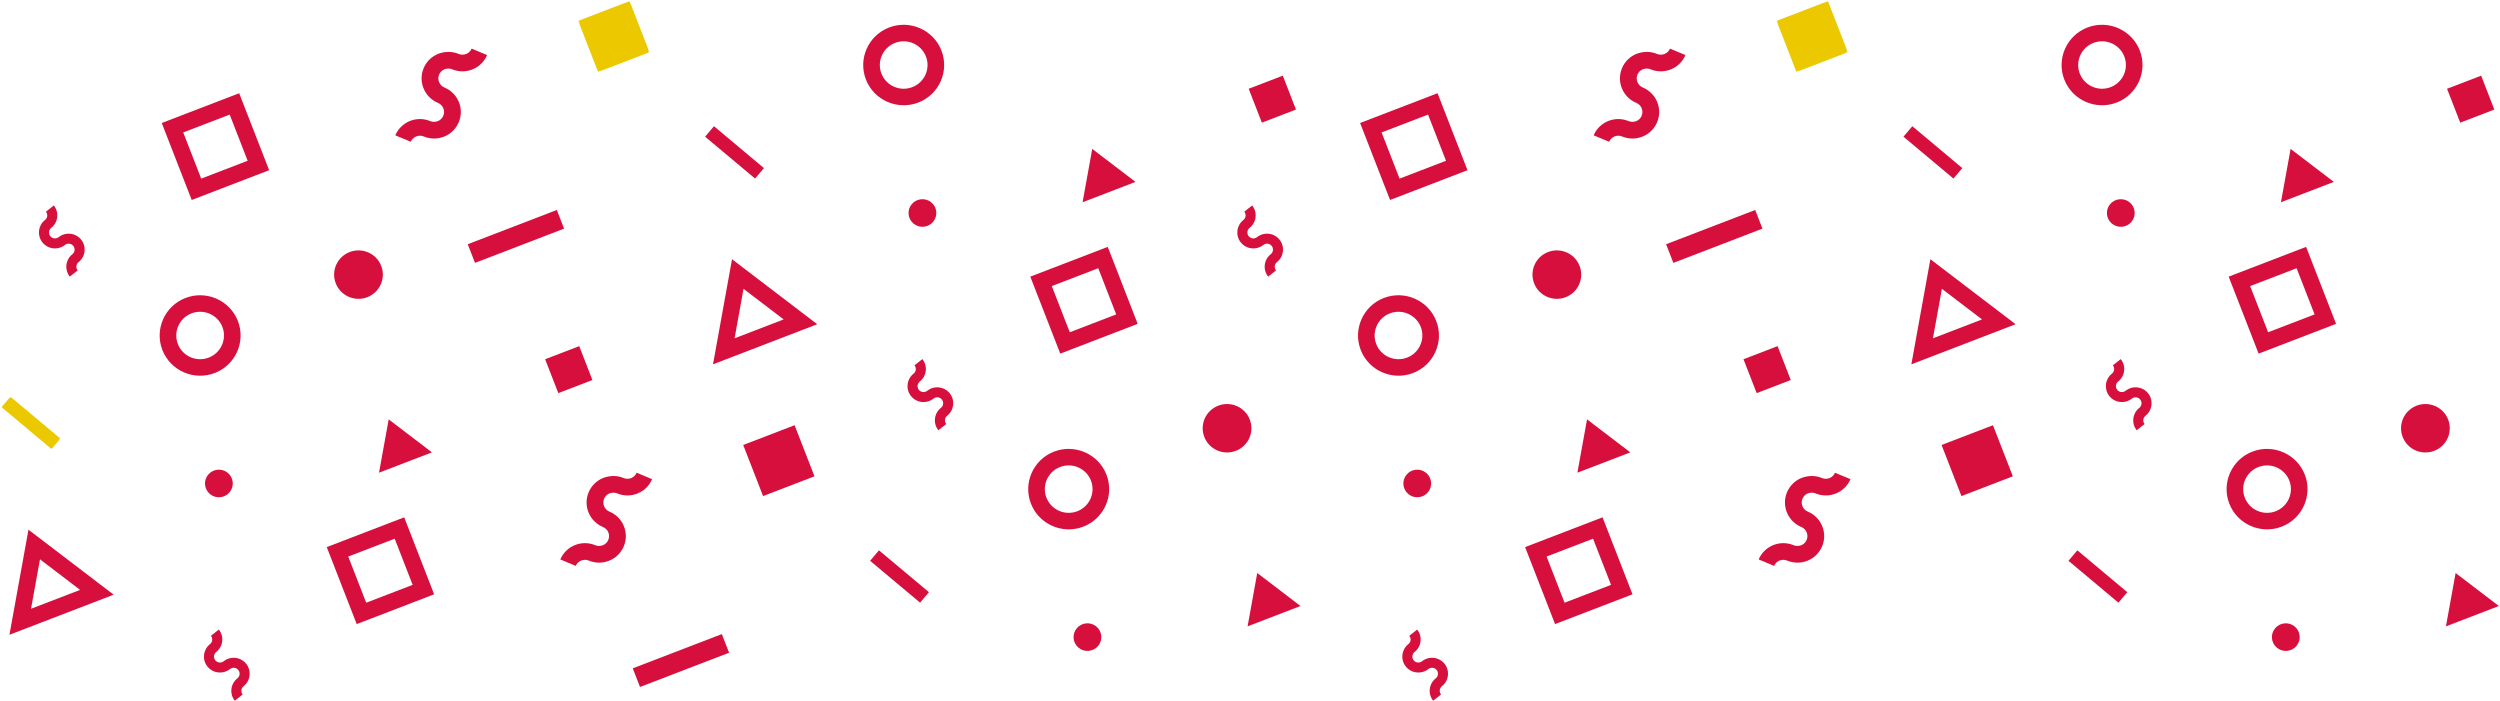 <?xml version="1.0" encoding="UTF-8"?>
<svg width="1227px" height="344px" viewBox="0 0 1227 344" version="1.1" xmlns="http://www.w3.org/2000/svg" xmlns:xlink="http://www.w3.org/1999/xlink">
    <!-- Generator: Sketch 44.1 (41455) - http://www.bohemiancoding.com/sketch -->
    <title>bg-inventions</title>
    <desc>Created with Sketch.</desc>
    <defs>
        <polygon id="path-1" points="0 0.357 0 26.04 28.88 26.04 28.88 0.357 8.32428936e-20 0.357"></polygon>
        <polygon id="path-3" points="35.456 0.078 0.479 0.078 0.479 34.843 35.456 34.843 35.456 0.078"></polygon>
        <polygon id="path-5" points="35.514 0.078 0.537 0.078 0.537 34.843 35.514 34.843"></polygon>
    </defs>
    <g id="exportables" stroke="none" stroke-width="1" fill="none" fill-rule="evenodd">
        <g id="Artboard" transform="translate(-195, -74)">
            <g id="bg-inventions" transform="translate(195, 74)">
                <g id="Page-1" transform="translate(0.756, 0)">
                    <path d="M178.974,295.814 L201.777,287.05 L192.96,264.386 L170.157,273.15 L178.974,295.814 Z M212.317,291.687 L174.315,306.297 L159.614,268.513 L197.619,253.903 L212.317,291.687 Z" id="Fill-1" fill="#D60F3D"></path>
                    <g id="Group-119" transform="translate(0, 0.468)">
                        <path d="M298.011,274.802 C294.833,276.023 291.365,275.977 288.217,274.665 C285.739,273.63 282.867,274.796 281.823,277.266 L274.238,274.103 C277.041,267.479 284.735,264.343 291.396,267.124 C292.603,267.631 293.973,267.546 295.137,267.146 C296.343,266.651 297.286,265.723 297.79,264.53 C298.297,263.333 298.303,262.017 297.811,260.814 C297.314,259.612 296.38,258.678 295.18,258.18 C288.512,255.396 285.367,247.746 288.159,241.118 C289.516,237.913 292.047,235.419 295.29,234.1 C298.585,232.876 302.096,232.802 305.32,234.149 C306.521,234.646 307.9,234.634 309.058,234.164 C310.265,233.672 311.208,232.741 311.711,231.548 L319.297,234.71 C316.502,241.338 308.809,244.467 302.142,241.686 C300.935,241.179 299.627,241.268 298.398,241.665 C297.194,242.162 296.251,243.087 295.748,244.284 C294.704,246.75 295.877,249.605 298.361,250.637 C301.586,251.98 304.095,254.498 305.419,257.719 C306.745,260.943 306.727,264.481 305.376,267.695 C304.021,270.901 301.491,273.395 298.248,274.714 C298.168,274.741 298.088,274.772 298.011,274.802" id="Fill-2" fill="#D60F3D"></path>
                        <path d="M114.488,343.453 C113.179,341.817 112.587,339.772 112.826,337.699 C113.063,335.626 114.104,333.767 115.747,332.466 C117.009,331.468 117.221,329.63 116.214,328.376 C115.731,327.762 115.034,327.377 114.254,327.292 C113.477,327.206 112.716,327.417 112.105,327.909 C110.458,329.209 108.395,329.786 106.312,329.554 C104.224,329.319 102.357,328.287 101.048,326.648 C98.352,323.287 98.914,318.354 102.308,315.667 C102.922,315.185 103.309,314.492 103.398,313.722 C103.487,312.95 103.269,312.187 102.781,311.579 L106.638,308.524 C107.949,310.16 108.539,312.205 108.299,314.278 C108.063,316.351 107.025,318.207 105.382,319.507 C104.12,320.506 103.908,322.347 104.909,323.598 C105.4,324.212 106.097,324.593 106.874,324.682 C107.645,324.77 108.419,324.563 109.03,324.068 C110.67,322.783 112.725,322.185 114.81,322.42 C116.902,322.658 118.772,323.687 120.077,325.323 C122.777,328.696 122.212,333.623 118.821,336.307 C118.204,336.789 117.817,337.485 117.731,338.254 C117.639,339.027 117.863,339.79 118.345,340.397 L114.488,343.453 Z" id="Fill-4" fill="#D60F3D"></path>
                        <polygon id="Fill-6" fill="#D60F3D" points="357.078 319.89 313.354 336.698 309.795 327.549 353.518 310.741"></polygon>
                        <path d="M524.277,162.605 L547.08,153.837 L538.263,131.174 L515.46,139.938 L524.277,162.605 Z M557.62,158.474 L519.618,173.085 L504.917,135.304 L542.922,120.694 L557.62,158.474 Z" id="Fill-8" fill="#D60F3D"></path>
                        <path d="M519.532,228.74 C513.507,231.057 510.503,237.809 512.831,243.802 C515.162,249.788 521.955,252.771 527.981,250.454 C534.006,248.14 537.013,241.387 534.685,235.401 C532.354,229.408 525.558,226.422 519.532,228.74 M530.923,258.015 C520.709,261.941 509.183,256.877 505.233,246.723 C501.281,236.567 506.376,225.107 516.59,221.178 C526.808,217.252 538.334,222.323 542.283,232.479 C546.236,242.633 541.138,254.09 530.923,258.015" id="Fill-10" fill="#D60F3D"></path>
                        <path d="M459.793,210.709 C458.481,209.073 457.892,207.031 458.131,204.955 C458.368,202.882 459.406,201.023 461.052,199.723 C462.311,198.724 462.526,196.887 461.519,195.632 C461.033,195.018 460.339,194.634 459.559,194.551 C458.782,194.466 458.024,194.673 457.409,195.165 C455.763,196.468 453.699,197.042 451.617,196.81 C449.529,196.578 447.659,195.543 446.35,193.907 C443.657,190.543 444.219,185.61 447.612,182.923 C448.227,182.441 448.614,181.748 448.703,180.982 C448.792,180.206 448.571,179.443 448.082,178.836 L451.943,175.78 C453.251,177.419 453.844,179.461 453.604,181.534 C453.368,183.607 452.327,185.463 450.684,186.764 C449.424,187.762 449.209,189.603 450.214,190.854 C450.702,191.468 451.402,191.853 452.179,191.941 C452.95,192.027 453.721,191.819 454.335,191.324 C455.975,190.039 458.03,189.441 460.115,189.676 C462.203,189.914 464.077,190.943 465.382,192.579 C468.078,195.952 467.516,200.88 464.123,203.566 C463.509,204.048 463.122,204.741 463.036,205.511 C462.943,206.283 463.168,207.046 463.653,207.657 L459.793,210.709 Z" id="Fill-12" fill="#D60F3D"></path>
                        <polygon id="Fill-14" fill="#D60F3D" points="398.983 233.298 373.763 242.996 364.009 217.924 389.23 208.229"></polygon>
                        <path d="M612.632,205.433 C615.012,211.557 611.95,218.437 605.792,220.806 C599.635,223.175 592.709,220.129 590.326,214.008 C587.946,207.884 591.008,201.003 597.166,198.631 C603.326,196.265 610.252,199.309 612.632,205.433" id="Fill-16" fill="#D60F3D"></path>
                        <path d="M537.239,306.945 C540.172,309.296 540.633,313.564 538.271,316.479 C535.906,319.391 531.616,319.855 528.683,317.505 C525.75,315.154 525.286,310.886 527.651,307.974 C530.013,305.059 534.306,304.598 537.239,306.945" id="Fill-18" fill="#D60F3D"></path>
                        <polygon id="Fill-20" fill="#D60F3D" points="637.522 296.958 611.561 306.938 616.3 280.767"></polygon>
                        <polygon id="Fill-22" fill="#D60F3D" points="450.816 295.316 426.29 274.771 430.642 269.633 455.171 290.181"></polygon>
                        <path d="M97.99,87.195 L120.793,78.431 L111.976,55.764 L89.169,64.532 L97.99,87.195 Z M131.333,83.065 L93.331,97.678 L78.629,59.895 L116.634,45.284 L131.333,83.065 Z" id="Fill-24" fill="#D60F3D"></path>
                        <path d="M93.243,153.33 C87.221,155.647 84.214,162.403 86.542,168.393 C88.873,174.379 95.669,177.365 101.692,175.048 C107.717,172.73 110.724,165.978 108.396,159.991 C106.065,154.002 99.269,151.013 93.243,153.33 M104.634,182.606 C94.419,186.535 82.894,181.47 78.944,171.314 C74.992,161.158 80.087,149.701 90.301,145.769 C100.519,141.843 112.045,146.913 115.997,157.07 C119.947,167.226 114.852,178.68 104.634,182.606" id="Fill-26" fill="#D60F3D"></path>
                        <path d="M217.025,66.652 C213.847,67.873 210.379,67.824 207.232,66.514 C204.753,65.477 201.882,66.643 200.841,69.115 L193.255,65.95 C196.056,59.328 203.749,56.193 210.413,58.974 C211.617,59.481 212.99,59.395 214.151,58.992 C215.358,58.501 216.301,57.57 216.804,56.379 C217.311,55.18 217.317,53.864 216.826,52.661 C216.328,51.458 215.398,50.524 214.197,50.027 C207.526,47.246 204.382,39.592 207.176,32.968 C208.531,29.759 211.061,27.268 214.304,25.95 C217.6,24.722 221.11,24.652 224.338,25.995 C225.538,26.493 226.917,26.484 228.072,26.011 C229.282,25.522 230.222,24.591 230.726,23.394 L238.314,26.56 C235.517,33.188 227.823,36.317 221.156,33.536 C219.952,33.026 218.644,33.114 217.415,33.514 C216.208,34.009 215.266,34.937 214.762,36.13 C213.718,38.597 214.894,41.454 217.375,42.486 C220.603,43.829 223.112,46.348 224.436,49.566 C225.763,52.789 225.744,56.33 224.39,59.542 C223.036,62.75 220.505,65.241 217.262,66.56 C217.182,66.591 217.105,66.621 217.025,66.652" id="Fill-28" fill="#D60F3D"></path>
                        <path d="M33.503,135.303 C32.195,133.664 31.602,131.621 31.842,129.545 C32.078,127.476 33.12,125.613 34.763,124.313 C36.025,123.315 36.237,121.48 35.229,120.222 C34.744,119.612 34.047,119.227 33.27,119.142 C32.493,119.056 31.731,119.264 31.12,119.758 C29.474,121.059 27.41,121.636 25.328,121.404 C23.24,121.169 21.373,120.137 20.064,118.498 C17.368,115.133 17.93,110.2 21.323,107.514 C21.938,107.031 22.325,106.341 22.414,105.572 C22.503,104.797 22.285,104.034 21.796,103.426 L25.654,100.37 C26.965,102.01 27.555,104.052 27.315,106.125 C27.079,108.201 26.041,110.057 24.398,111.357 C23.135,112.355 22.92,114.193 23.925,115.445 C24.416,116.058 25.113,116.443 25.89,116.532 C26.661,116.617 27.432,116.409 28.046,115.915 C29.686,114.63 31.741,114.034 33.826,114.269 C35.914,114.505 37.788,115.536 39.093,117.173 C41.792,120.546 41.227,125.47 37.834,128.156 C37.22,128.639 36.833,129.332 36.744,130.101 C36.654,130.876 36.879,131.637 37.361,132.247 L33.503,135.303 Z" id="Fill-30" fill="#D60F3D"></path>
                        <path d="M14.468,298.312 L38.558,289.053 L18.869,274.03 L14.468,298.312 Z M55.031,291.407 L3.882,311.072 L13.218,259.508 L55.031,291.407 Z" id="Fill-32" fill="#D60F3D"></path>
                        <polygon id="Fill-34" fill="#D60F3D" points="289.996 186.043 273.265 192.472 266.794 175.844 283.525 169.412"></polygon>
                        <path d="M186.343,130.023 C188.726,136.147 185.664,143.031 179.503,145.397 C173.346,147.766 166.42,144.719 164.037,138.601 C161.654,132.478 164.716,125.594 170.877,123.225 C177.037,120.859 183.963,123.902 186.343,130.023" id="Fill-36" fill="#D60F3D"></path>
                        <path d="M110.95,231.539 C113.883,233.89 114.344,238.154 111.982,241.07 C109.621,243.985 105.327,244.446 102.394,242.095 C99.461,239.745 98.998,235.48 101.362,232.565 C103.724,229.649 108.017,229.188 110.95,231.539" id="Fill-38" fill="#D60F3D"></path>
                        <polygon id="Fill-40" fill="#D60F3D" points="211.231 221.549 185.271 231.529 190.013 205.36"></polygon>
                        <polygon id="Fill-42" fill="#D60F3D" points="276.093 111.737 232.37 128.548 228.81 119.396 272.534 102.588"></polygon>
                        <g id="Group-46" transform="translate(0, 193.869)">
                            <mask id="mask-2" fill="white">
                                <use xlink:href="#path-1"></use>
                            </mask>
                            <g id="Clip-45"></g>
                            <polygon id="Fill-44" fill="#EBC800" mask="url(#mask-2)" points="24.528 26.04 -0.001 5.492 4.351 0.357 28.88 20.902"></polygon>
                        </g>
                        <path d="M438.548,20.588 C432.523,22.902 429.516,29.658 431.847,35.65 C434.178,41.637 440.974,44.622 446.997,42.305 C453.022,39.988 456.029,33.236 453.698,27.249 C451.367,21.257 444.574,18.271 438.548,20.588 M449.936,49.864 C439.721,53.79 428.198,48.725 424.246,38.572 C420.296,28.415 425.391,16.955 435.606,13.026 C445.824,9.101 457.349,14.171 461.302,24.328 C465.251,34.481 460.156,45.938 449.936,49.864" id="Fill-47" fill="#D60F3D"></path>
                        <path d="M359.773,165.568 L383.862,156.309 L364.17,141.287 L359.773,165.568 Z M400.336,158.663 L349.186,178.332 L358.523,126.765 L400.336,158.663 Z" id="Fill-49" fill="#D60F3D"></path>
                        <g id="Group-53" transform="translate(282.543, 0)">
                            <mask id="mask-4" fill="white">
                                <use xlink:href="#path-3"></use>
                            </mask>
                            <g id="Clip-52"></g>
                            <polygon id="Fill-51" fill="#EBC800" mask="url(#mask-4)" points="35.456 25.148 10.236 34.843 0.479 9.771 25.702 0.075"></polygon>
                        </g>
                        <polygon id="Fill-54" fill="#D60F3D" points="635.299 53.299 618.571 59.728 612.097 43.1 628.831 36.668"></polygon>
                        <path d="M456.253,98.795 C459.186,101.146 459.647,105.41 457.288,108.326 C454.924,111.241 450.63,111.702 447.697,109.351 C444.764,107.001 444.304,102.736 446.665,99.821 C449.027,96.905 453.324,96.444 456.253,98.795" id="Fill-56" fill="#D60F3D"></path>
                        <polygon id="Fill-58" fill="#D60F3D" points="556.536 88.805 530.575 98.788 535.317 72.617"></polygon>
                        <polygon id="Fill-60" fill="#D60F3D" points="369.832 87.166 345.306 66.618 349.658 61.483 374.184 82.031"></polygon>
                        <path d="M767.129,295.346 L789.932,286.581 L781.115,263.918 L758.312,272.682 L767.129,295.346 Z M800.473,291.218 L762.467,305.829 L747.769,268.045 L785.771,253.434 L800.473,291.218 Z" id="Fill-62" fill="#D60F3D"></path>
                        <path d="M886.165,274.802 C882.99,276.023 879.52,275.977 876.372,274.665 C873.893,273.63 871.022,274.796 869.981,277.266 L862.395,274.103 C865.196,267.479 872.892,264.343 879.553,267.124 C880.757,267.631 882.13,267.546 883.291,267.146 C884.498,266.651 885.444,265.723 885.947,264.53 C886.451,263.333 886.46,262.017 885.966,260.814 C885.468,259.612 884.538,258.678 883.334,258.18 C876.666,255.396 873.525,247.746 876.316,241.118 C877.671,237.913 880.204,235.419 883.444,234.1 C886.74,232.876 890.25,232.802 893.478,234.149 C894.676,234.646 896.058,234.634 897.212,234.164 C898.419,233.672 899.362,232.741 899.866,231.548 L907.454,234.71 C904.657,241.338 896.963,244.467 890.296,241.686 C889.089,241.179 887.784,241.268 886.555,241.665 C885.349,242.162 884.406,243.087 883.902,244.284 C882.861,246.75 884.034,249.605 886.516,250.637 C889.74,251.98 892.252,254.498 893.576,257.719 C894.903,260.943 894.884,264.481 893.53,267.695 C892.176,270.901 889.645,273.395 886.402,274.714 C886.325,274.741 886.242,274.772 886.165,274.802" id="Fill-64" fill="#D60F3D"></path>
                        <path d="M702.642,343.453 C701.334,341.817 700.744,339.772 700.984,337.699 C701.22,335.626 702.258,333.767 703.901,332.466 C705.163,331.468 705.378,329.63 704.368,328.376 C703.886,327.762 703.189,327.377 702.412,327.292 C701.635,327.206 700.873,327.417 700.259,327.909 C698.613,329.209 696.552,329.786 694.47,329.554 C692.381,329.319 690.511,328.287 689.203,326.648 C686.506,323.287 687.071,318.354 690.462,315.667 C691.076,315.185 691.463,314.492 691.555,313.722 C691.641,312.95 691.423,312.187 690.935,311.579 L694.795,308.524 C696.104,310.16 696.693,312.205 696.454,314.278 C696.217,316.351 695.179,318.207 693.536,319.507 C692.274,320.506 692.062,322.347 693.066,323.598 C693.555,324.212 694.252,324.593 695.029,324.682 C695.8,324.77 696.573,324.563 697.188,324.068 C698.828,322.783 700.882,322.185 702.964,322.42 C705.056,322.658 706.929,323.687 708.235,325.323 C710.931,328.696 710.366,333.623 706.975,336.307 C706.361,336.789 705.974,337.485 705.885,338.254 C705.793,339.027 706.017,339.79 706.502,340.397 L702.642,343.453 Z" id="Fill-66" fill="#D60F3D"></path>
                        <path d="M1112.432,162.605 L1135.235,153.837 L1126.418,131.174 L1103.615,139.938 L1112.432,162.605 Z M1145.776,158.474 L1107.774,173.085 L1093.072,135.304 L1131.077,120.694 L1145.776,158.474 Z" id="Fill-70" fill="#D60F3D"></path>
                        <path d="M1107.688,228.74 C1101.662,231.057 1098.659,237.809 1100.987,243.802 C1103.315,249.788 1110.111,252.771 1116.136,250.454 C1122.162,248.14 1125.169,241.387 1122.841,235.401 C1120.51,229.408 1113.713,226.422 1107.688,228.74 M1119.079,258.015 C1108.864,261.941 1097.338,256.877 1093.389,246.723 C1089.436,236.567 1094.531,225.107 1104.746,221.178 C1114.963,217.252 1126.489,222.323 1130.439,232.479 C1134.388,242.633 1129.293,254.09 1119.079,258.015" id="Fill-72" fill="#D60F3D"></path>
                        <path d="M1047.948,210.709 C1046.637,209.073 1046.047,207.031 1046.287,204.955 C1046.523,202.882 1047.561,201.023 1049.204,199.723 C1050.466,198.724 1050.681,196.887 1049.674,195.632 C1049.189,195.018 1048.492,194.634 1047.715,194.551 C1046.938,194.466 1046.176,194.673 1045.565,195.165 C1043.919,196.468 1041.855,197.042 1039.773,196.81 C1037.684,196.578 1035.817,195.543 1034.506,193.907 C1031.812,190.543 1032.374,185.61 1035.765,182.923 C1036.382,182.441 1036.769,181.748 1036.858,180.982 C1036.947,180.206 1036.729,179.443 1036.238,178.836 L1040.098,175.78 C1041.407,177.419 1041.999,179.461 1041.76,181.534 C1041.523,183.607 1040.482,185.463 1038.839,186.764 C1037.577,187.762 1037.365,189.603 1038.369,190.854 C1038.858,191.468 1039.558,191.853 1040.335,191.941 C1041.106,192.027 1041.876,191.819 1042.491,191.324 C1044.131,190.039 1046.185,189.441 1048.271,189.676 C1050.359,189.914 1052.232,190.943 1053.538,192.579 C1056.234,195.952 1055.672,200.88 1052.278,203.566 C1051.664,204.048 1051.277,204.741 1051.188,205.511 C1051.099,206.283 1051.323,207.046 1051.805,207.657 L1047.948,210.709 Z" id="Fill-74" fill="#D60F3D"></path>
                        <polygon id="Fill-76" fill="#D60F3D" points="987.141 233.298 961.917 242.996 952.164 217.924 977.384 208.229"></polygon>
                        <path d="M1200.787,205.433 C1203.167,211.557 1200.106,218.437 1193.945,220.806 C1187.79,223.175 1180.865,220.129 1178.482,214.008 C1176.099,207.884 1179.16,201.003 1185.321,198.631 C1191.482,196.265 1198.407,199.309 1200.787,205.433" id="Fill-78" fill="#D60F3D"></path>
                        <path d="M1125.395,306.945 C1128.328,309.296 1128.788,313.564 1126.427,316.479 C1124.062,319.391 1119.771,319.855 1116.839,317.505 C1113.906,315.154 1113.442,310.886 1115.807,307.974 C1118.168,305.059 1122.462,304.598 1125.395,306.945" id="Fill-80" fill="#D60F3D"></path>
                        <polygon id="Fill-82" fill="#D60F3D" points="1225.674 296.958 1199.717 306.938 1204.456 280.767"></polygon>
                        <polygon id="Fill-84" fill="#D60F3D" points="1038.972 295.316 1014.446 274.771 1018.797 269.633 1043.323 290.181"></polygon>
                        <path d="M686.144,87.195 L708.947,78.431 L700.13,55.764 L677.326,64.532 L686.144,87.195 Z M719.487,83.065 L681.485,97.678 L666.783,59.895 L704.788,45.284 L719.487,83.065 Z" id="Fill-86" fill="#D60F3D"></path>
                        <path d="M681.399,153.33 C675.374,155.647 672.37,162.403 674.698,168.393 C677.026,174.379 683.822,177.365 689.848,175.048 C695.873,172.73 698.88,165.978 696.552,159.991 C694.221,154.002 687.425,151.013 681.399,153.33 M692.79,182.606 C682.575,186.535 671.049,181.47 667.1,171.314 C663.147,161.158 668.242,149.701 678.457,145.769 C688.675,141.843 700.2,146.913 704.15,157.07 C708.102,167.226 703.004,178.68 692.79,182.606" id="Fill-88" fill="#D60F3D"></path>
                        <path d="M805.182,66.652 C802.004,67.873 798.537,67.824 795.386,66.514 C792.907,65.477 790.036,66.643 788.995,69.115 L781.409,65.95 C784.213,59.328 791.906,56.193 798.567,58.974 C799.771,59.481 801.144,59.395 802.308,58.992 C803.512,58.501 804.458,57.57 804.961,56.379 C805.468,55.18 805.474,53.864 804.98,52.661 C804.482,51.458 803.552,50.524 802.351,50.027 C795.68,47.246 792.539,39.592 795.33,32.968 C796.685,29.759 799.218,27.268 802.458,25.95 C805.757,24.722 809.264,24.652 812.492,25.995 C813.693,26.493 815.071,26.484 816.226,26.011 C817.436,25.522 818.379,24.591 818.883,23.394 L826.468,26.56 C823.674,33.188 815.98,36.317 809.313,33.536 C808.106,33.026 806.798,33.114 805.569,33.514 C804.362,34.009 803.423,34.937 802.919,36.13 C801.875,38.597 803.048,41.454 805.529,42.486 C808.757,43.829 811.266,46.348 812.59,49.566 C813.917,52.789 813.898,56.33 812.547,59.542 C811.19,62.75 808.662,65.241 805.416,66.56 C805.339,66.591 805.259,66.621 805.182,66.652" id="Fill-90" fill="#D60F3D"></path>
                        <path d="M621.659,135.303 C620.348,133.664 619.758,131.621 619.998,129.545 C620.234,127.476 621.272,125.613 622.915,124.313 C624.177,123.315 624.392,121.48 623.385,120.222 C622.9,119.612 622.206,119.227 621.426,119.142 C620.649,119.056 619.887,119.264 619.276,119.758 C617.63,121.059 615.566,121.636 613.484,121.404 C611.395,121.169 609.528,120.137 608.217,118.498 C605.523,115.133 606.085,110.2 609.479,107.514 C610.093,107.031 610.48,106.341 610.569,105.572 C610.658,104.797 610.44,104.034 609.949,103.426 L613.809,100.37 C615.118,102.01 615.71,104.052 615.471,106.125 C615.234,108.201 614.193,110.057 612.55,111.357 C611.288,112.355 611.079,114.193 612.08,115.445 C612.569,116.058 613.269,116.443 614.046,116.532 C614.817,116.617 615.587,116.409 616.202,115.915 C617.842,114.63 619.896,114.034 621.981,114.269 C624.07,114.505 625.943,115.536 627.248,117.173 C629.945,120.546 629.383,125.47 625.989,128.156 C625.375,128.639 624.988,129.332 624.899,130.101 C624.81,130.876 625.034,131.637 625.516,132.247 L621.659,135.303 Z" id="Fill-92" fill="#D60F3D"></path>
                        <polygon id="Fill-94" fill="#D60F3D" points="878.152 186.043 861.42 192.472 854.949 175.844 871.681 169.412"></polygon>
                        <path d="M774.498,130.023 C776.878,136.147 773.816,143.031 767.656,145.397 C761.501,147.766 754.576,144.719 752.193,138.601 C749.81,132.478 752.871,125.594 759.032,123.225 C765.193,120.859 772.118,123.902 774.498,130.023" id="Fill-96" fill="#D60F3D"></path>
                        <path d="M699.106,231.539 C702.039,233.89 702.5,238.154 700.138,241.07 C697.773,243.985 693.483,244.446 690.55,242.095 C687.617,239.745 687.153,235.48 689.518,232.565 C691.88,229.649 696.173,229.188 699.106,231.539" id="Fill-98" fill="#D60F3D"></path>
                        <polygon id="Fill-100" fill="#D60F3D" points="799.388 221.549 773.428 231.529 778.167 205.36"></polygon>
                        <polygon id="Fill-102" fill="#D60F3D" points="864.247 111.737 820.527 128.548 816.964 119.396 860.688 102.588"></polygon>
                        <path d="M1026.702,20.588 C1020.677,22.902 1017.673,29.658 1020.001,35.65 C1022.332,41.637 1029.128,44.622 1035.154,42.305 C1041.176,39.988 1044.183,33.236 1041.855,27.249 C1039.524,21.257 1032.728,18.271 1026.702,20.588 M1038.093,49.864 C1027.878,53.79 1016.352,48.725 1012.403,38.572 C1008.453,28.415 1013.545,16.955 1023.763,13.026 C1033.978,9.101 1045.503,14.171 1049.453,24.328 C1053.405,34.481 1048.31,45.938 1038.093,49.864" id="Fill-104" fill="#D60F3D"></path>
                        <path d="M947.927,165.568 L972.02,156.309 L952.328,141.287 L947.927,165.568 Z M988.493,158.663 L937.34,178.332 L946.677,126.765 L988.493,158.663 Z" id="Fill-106" fill="#D60F3D"></path>
                        <g id="Group-110" transform="translate(870.64, 0)">
                            <mask id="mask-6" fill="white">
                                <use xlink:href="#path-5"></use>
                            </mask>
                            <g id="Clip-109"></g>
                            <polygon id="Fill-108" fill="#EBC800" mask="url(#mask-6)" points="35.514 25.148 10.291 34.843 0.537 9.771 25.761 0.075"></polygon>
                        </g>
                        <polygon id="Fill-111" fill="#D60F3D" points="1223.455 53.299 1206.723 59.728 1200.252 43.1 1216.987 36.668"></polygon>
                        <path d="M1044.409,98.795 C1047.342,101.146 1047.803,105.41 1045.441,108.326 C1043.079,111.241 1038.786,111.702 1035.853,109.351 C1032.92,107.001 1032.456,102.736 1034.821,99.821 C1037.183,96.905 1041.476,96.444 1044.409,98.795" id="Fill-113" fill="#D60F3D"></path>
                        <polygon id="Fill-115" fill="#D60F3D" points="1144.691 88.805 1118.731 98.788 1123.473 72.617"></polygon>
                        <polygon id="Fill-117" fill="#D60F3D" points="957.989 87.166 933.46 66.618 937.812 61.483 962.341 82.031"></polygon>
                    </g>
                </g>
            </g>
        </g>
    </g>
</svg>